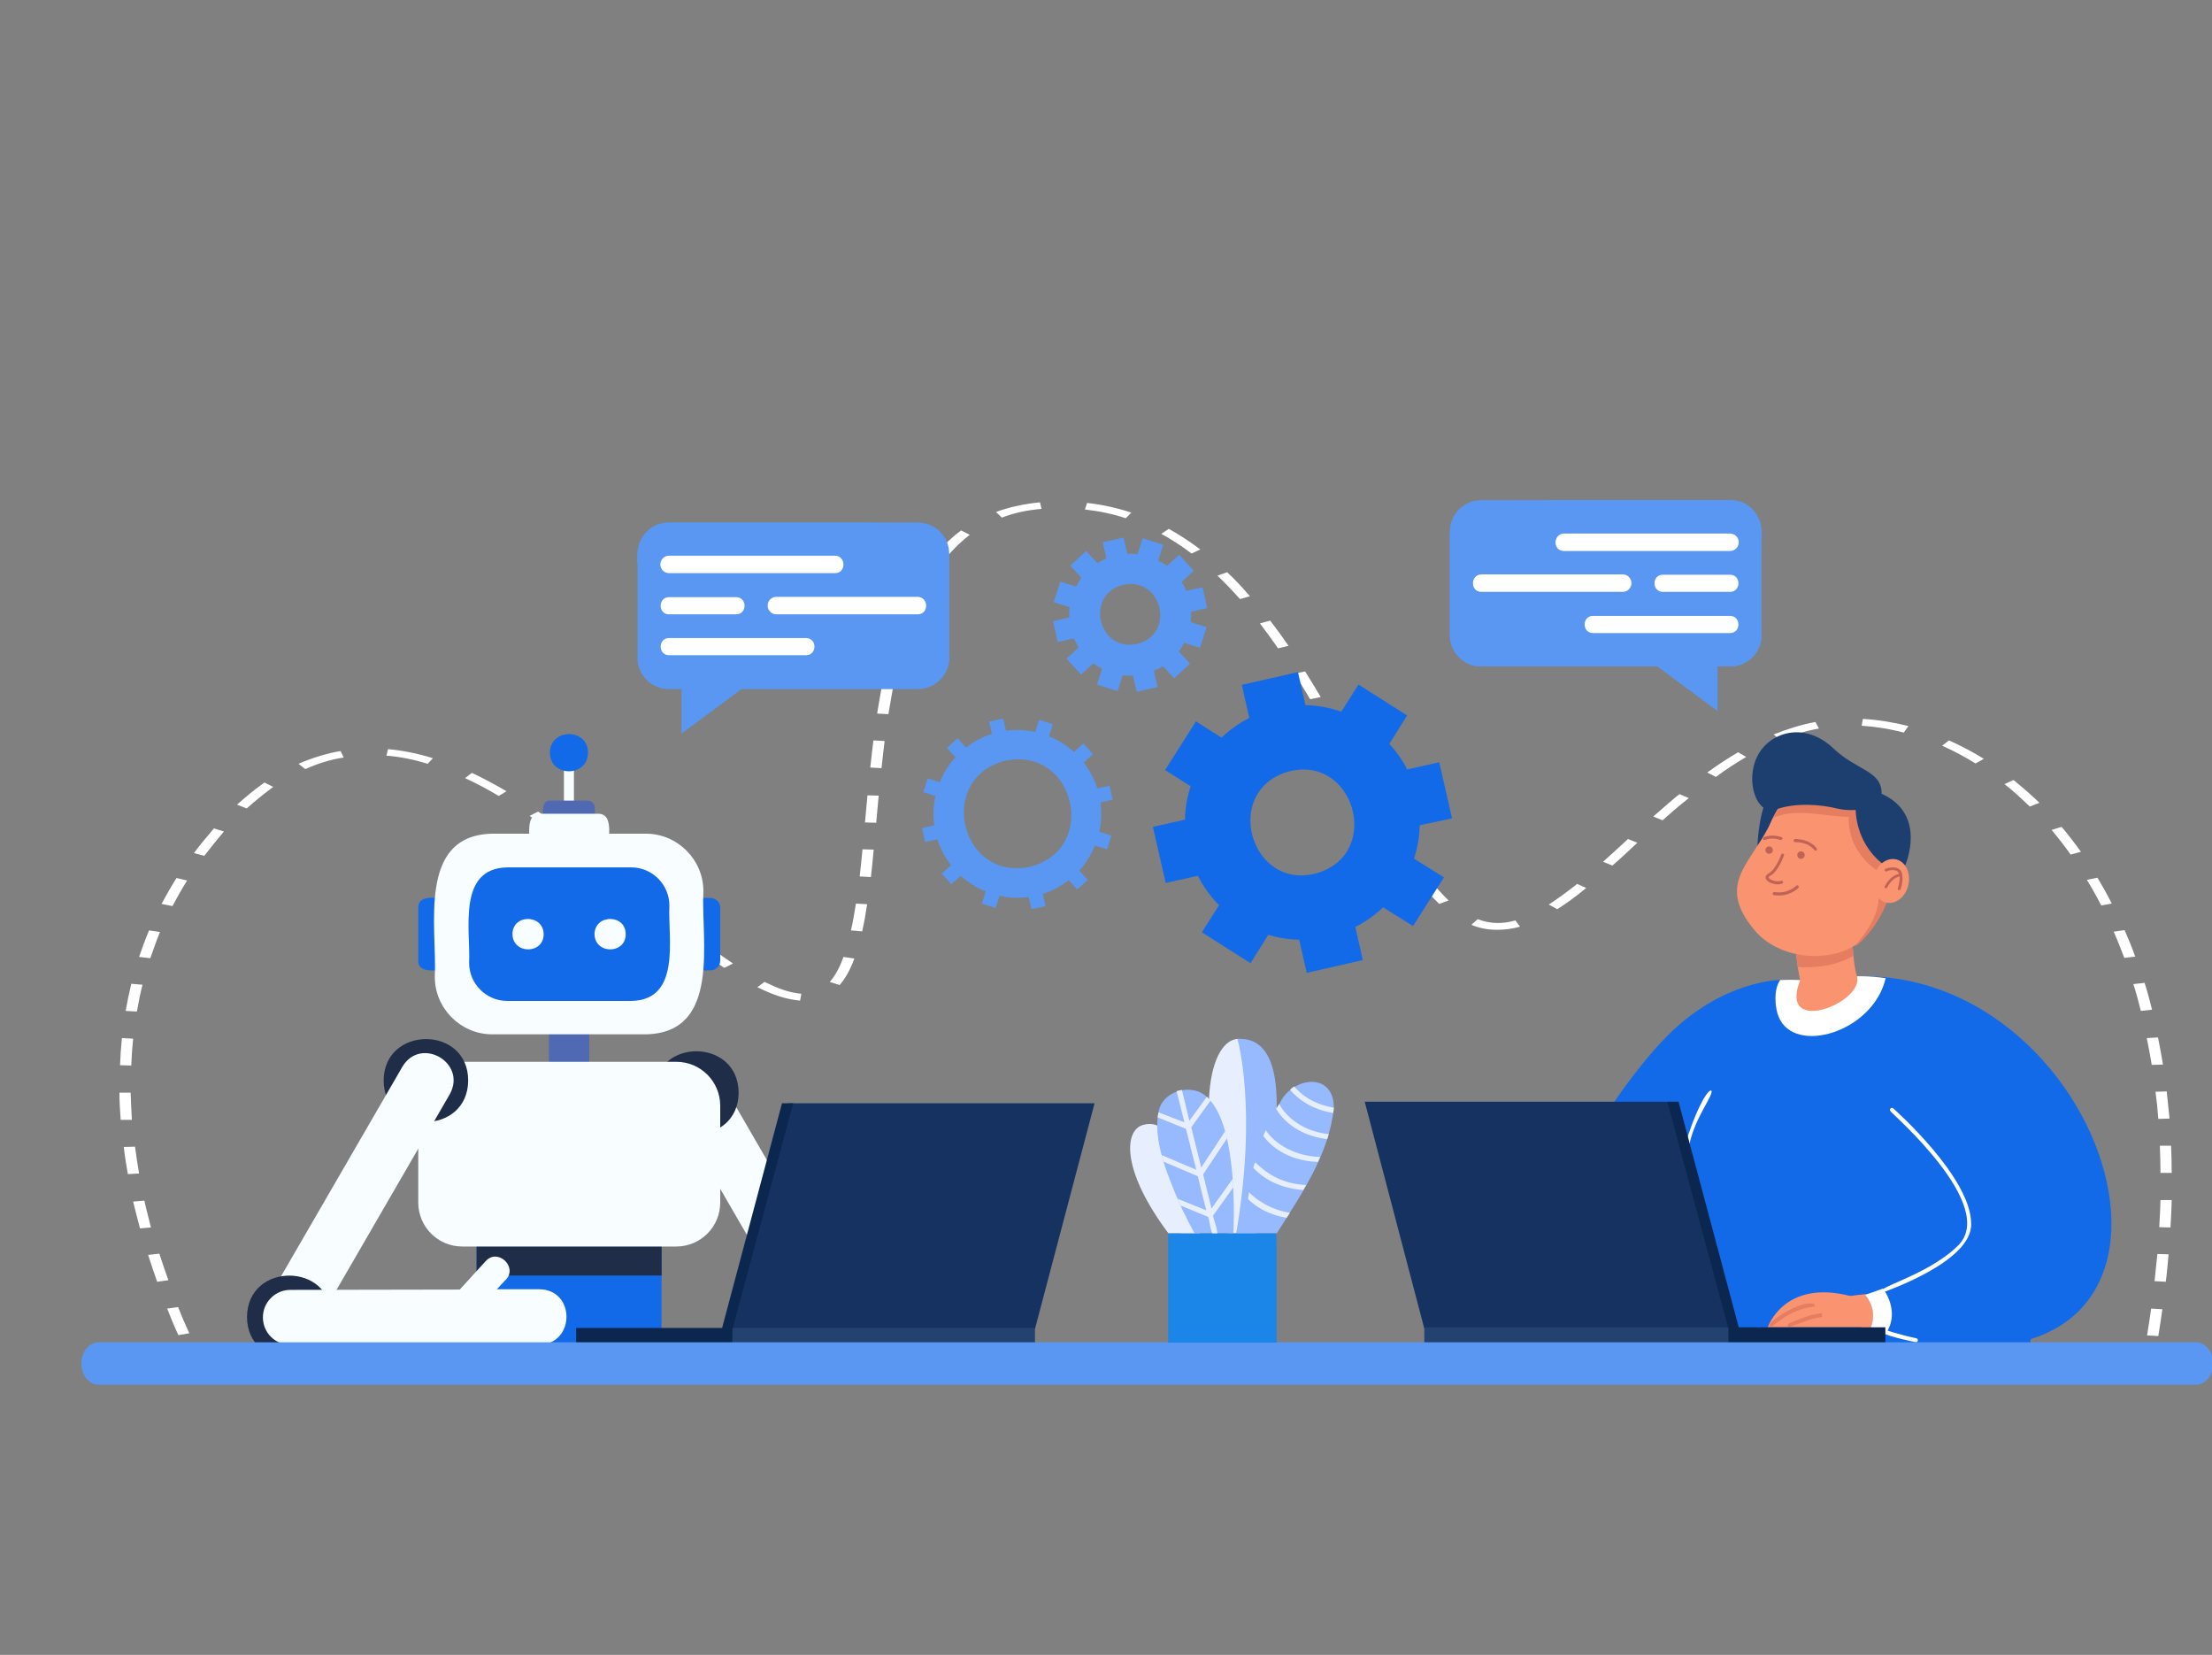 <svg width="734" height="549" viewBox="0 0 734 549" fill="none" xmlns="http://www.w3.org/2000/svg">
<rect x="0" y="0" width="734" height="549" fill="#808080" stroke="none"/>
<g clip-path="url(#clip0_1168_20022)">
<path d="M59.191 442.915C57.845 440.017 56.603 437.015 55.464 434.117L59.087 433.599C60.226 436.497 61.468 439.396 62.814 442.294L59.191 442.915ZM716.182 443.226L712.455 443.019C712.973 440.017 713.387 437.015 713.801 434.117L717.527 434.324C717.113 437.222 716.699 440.224 716.182 443.226ZM52.152 425.215C51.117 422.213 50.082 419.314 49.15 416.313L52.877 415.898C53.808 418.797 54.843 421.799 55.878 424.697L52.152 425.215ZM718.666 425.215L714.939 425.008C715.25 422.006 715.561 419.004 715.871 416.002L719.597 416.106C719.287 419.211 719.08 422.213 718.666 425.215ZM46.459 407.514C45.631 404.512 44.906 401.51 44.181 398.612L47.908 398.301C48.529 401.2 49.357 404.202 50.082 407.203L46.459 407.514ZM720.219 407.203L716.492 407.1C716.699 404.098 716.803 401.096 716.906 398.094H720.633C720.529 401.096 720.426 404.202 720.219 407.203ZM42.422 389.503C41.904 386.501 41.387 383.499 41.076 380.497L44.803 380.394C45.217 383.292 45.631 386.398 46.148 389.296L42.422 389.503ZM716.906 389.089C716.906 386.087 716.803 383.085 716.699 380.083H720.426C720.529 383.085 720.633 386.087 720.633 389.089H716.906ZM40.041 371.492C39.834 368.49 39.627 365.385 39.627 362.486H43.353C43.457 365.385 43.56 368.49 43.767 371.492H40.041ZM716.182 371.181C715.975 368.179 715.664 365.178 715.25 362.176L718.976 362.072C719.287 365.074 719.597 368.076 719.908 371.078L716.182 371.181ZM43.56 353.481L39.834 353.377C39.938 350.375 40.145 347.27 40.455 344.372L44.181 344.579C43.871 347.477 43.664 350.479 43.56 353.481ZM714.008 353.274C713.49 350.272 712.973 347.27 712.352 344.372L716.078 344.165C716.699 347.063 717.217 350.168 717.734 353.17L714.008 353.274ZM45.424 335.573L41.697 335.366C42.215 332.364 42.836 329.362 43.56 326.361L47.287 326.671C46.562 329.569 45.941 332.571 45.424 335.573ZM710.385 335.366C709.66 332.364 708.832 329.362 707.901 326.464L711.627 326.05C712.559 328.948 713.387 331.95 714.111 334.952L710.385 335.366ZM265.49 331.95C260.315 331.433 256.485 329.983 251.309 327.499L253.69 325.74C258.244 327.913 261.557 329.259 265.904 329.673L265.49 331.95ZM278.636 326.775L275.324 325.74C277.084 323.773 278.636 320.978 279.878 317.459L283.501 317.976C282.156 321.703 280.499 324.601 278.636 326.775ZM240.337 321.081C237.335 319.115 234.126 316.734 230.607 314.043L233.609 312.697C237.128 315.388 240.233 317.666 243.235 319.632L240.337 321.081ZM49.875 317.873L46.148 317.459C47.183 314.457 48.218 311.558 49.461 308.66L53.084 309.178C51.945 311.972 50.91 314.974 49.875 317.873ZM704.899 317.769C703.76 314.767 702.622 311.869 701.379 309.074L705.002 308.557C706.244 311.455 707.487 314.353 708.522 317.355L704.899 317.769ZM286.089 308.971L282.363 308.66C282.984 305.969 283.501 303.07 284.019 299.758L287.745 299.965C287.228 303.381 286.71 306.279 286.089 308.971ZM221.394 306.693C218.392 304.209 215.183 301.621 212.492 299.344L215.597 298.102C218.289 300.379 221.498 302.967 224.499 305.451L221.394 306.693ZM496.736 308.453C493.838 308.453 490.939 307.935 488.248 306.797L490.318 304.934C494.459 306.486 498.496 306.59 502.843 305.348L504.396 307.418C501.808 308.142 499.22 308.453 496.736 308.453ZM57.224 300.586L53.601 299.861C55.154 296.963 56.81 294.065 58.57 291.27L62.089 292.098C60.329 294.893 58.777 297.688 57.224 300.586ZM516.714 301.621L513.919 300.069C516.817 298.205 519.819 296.032 523.339 293.237L526.341 294.582C522.821 297.481 519.716 299.758 516.714 301.621ZM477.586 299.861C475.206 297.584 472.825 294.996 470.237 291.788L473.653 290.856C476.137 293.961 478.414 296.549 480.692 298.723L477.586 299.861ZM697.239 300.379C695.79 297.481 694.134 294.582 692.477 291.891L695.997 291.166C697.653 293.961 699.309 296.86 700.758 299.758L697.239 300.379ZM203.59 291.995C200.174 289.2 197.276 286.819 194.584 284.749L197.586 283.403C200.278 285.577 203.176 287.854 206.592 290.752L203.59 291.995ZM288.987 290.959L285.261 290.752C285.572 288.165 285.882 285.163 286.193 281.747L289.919 281.85C289.609 285.37 289.298 288.268 288.987 290.959ZM67.782 283.921L64.366 282.989C66.437 280.194 68.714 277.503 70.991 274.812L74.303 275.847C72.026 278.538 69.853 281.229 67.782 283.921ZM535.036 287.129L531.93 285.887C534.622 283.507 537.416 280.919 540.211 278.331L543.317 279.573C540.522 282.161 537.83 284.749 535.036 287.129ZM464.233 283.3C462.577 280.712 460.817 277.917 458.954 274.812L462.474 274.087C464.337 277.192 466.097 279.987 467.753 282.575L464.233 283.3ZM687.095 283.507C685.128 280.712 682.954 277.917 680.78 275.329L684.093 274.294C686.267 276.882 688.44 279.677 690.511 282.575L687.095 283.507ZM185.372 277.606C181.956 275.019 178.851 272.845 175.745 270.671L178.54 269.222C181.645 271.396 184.854 273.673 188.27 276.261L185.372 277.606ZM290.747 272.948L287.021 272.845C287.331 269.843 287.538 266.841 287.849 263.839L291.575 263.943C291.265 266.945 291.058 269.947 290.747 272.948ZM551.701 272.12L548.596 270.878C551.804 268.083 554.599 265.599 557.291 263.425L560.396 264.771C557.601 266.945 554.806 269.325 551.701 272.12ZM81.86 268.187L78.651 266.945C81.653 264.253 84.655 261.769 87.76 259.595L90.658 261.044C87.76 263.218 84.758 265.599 81.86 268.187ZM453.986 266.22C452.329 263.218 450.57 260.216 449.224 257.629L452.847 256.904C454.296 259.492 455.952 262.494 457.609 265.495L453.986 266.22ZM165.498 264.046C161.668 261.769 157.941 259.802 154.318 258.146L156.596 256.386C160.322 258.146 164.152 260.216 168.085 262.494L165.498 264.046ZM673.535 267.566C670.843 264.978 668.049 262.39 665.15 260.113L668.152 258.767C671.05 261.148 673.949 263.632 676.744 266.324L673.535 267.566ZM101.32 255.144L99.043 253.385C103.597 251.418 108.255 249.969 113.017 249.141L114.052 251.314C109.705 251.935 105.461 253.281 101.32 255.144ZM569.402 257.732L566.503 256.283C570.023 253.695 573.438 251.521 576.751 249.555L579.442 251.107C576.13 253.074 572.817 255.144 569.402 257.732ZM292.507 254.834L288.78 254.627C289.091 251.418 289.505 248.416 289.816 245.621L293.542 245.828C293.231 248.727 292.817 251.625 292.507 254.834ZM141.897 253.385C137.239 251.935 132.581 251.004 128.233 250.693L128.751 248.52C133.616 248.934 138.584 249.969 143.657 251.521L141.897 253.385ZM655.524 253.281C651.901 251.004 648.174 249.037 644.448 247.381L646.725 245.621C650.659 247.381 654.592 249.451 658.318 251.728L655.524 253.281ZM444.463 249.037C442.599 245.725 441.047 242.93 439.701 240.446L443.22 239.721C444.67 242.205 446.222 245 447.982 248.312L444.463 249.037ZM590.725 245.518L588.551 243.654C593.209 241.791 597.867 240.342 602.422 239.514L603.561 241.688C599.317 242.412 594.969 243.758 590.725 245.518ZM631.716 243.033C627.058 241.791 622.4 241.067 617.742 240.756L618.156 238.479C623.228 238.789 628.3 239.617 633.268 240.86L631.716 243.033ZM294.784 236.926L291.058 236.719C291.575 233.614 292.093 230.508 292.61 227.714L296.337 228.024C295.819 230.819 295.302 233.821 294.784 236.926ZM434.732 231.958C432.973 228.956 431.213 226.161 429.557 223.47L433.076 222.745C434.732 225.436 436.492 228.231 438.252 231.233L434.732 231.958ZM298.407 219.019L294.681 218.708C295.509 215.603 296.337 212.601 297.268 209.806L300.995 210.22C299.96 213.015 299.132 215.913 298.407 219.019ZM424.071 215.085C422.104 212.187 420.034 209.392 418.067 206.804L421.483 205.873C423.45 208.46 425.52 211.255 427.59 214.257L424.071 215.085ZM304.1 201.422L300.477 200.904C301.823 197.799 303.272 194.9 304.825 192.209L308.344 192.934C306.895 195.521 305.446 198.42 304.1 201.422ZM411.442 198.73C408.958 195.935 406.474 193.348 403.989 190.967L407.198 189.828C409.786 192.209 412.27 194.9 414.755 197.799L411.442 198.73ZM314.141 184.756L310.725 183.721C313.209 180.719 316.004 178.131 318.902 175.958L321.801 177.407C319.109 179.477 316.522 181.961 314.141 184.756ZM395.398 183.617C392.085 181.133 388.773 178.959 385.357 177.096L387.841 175.44C391.361 177.407 394.88 179.684 398.296 182.272L395.398 183.617ZM332.462 171.714L330.496 169.85C334.947 168.194 339.915 167.159 345.091 166.641L345.609 168.815C340.847 169.229 336.396 170.161 332.462 171.714ZM373.557 171.921C369.209 170.471 364.655 169.54 359.997 169.022L360.721 166.849C365.69 167.366 370.658 168.505 375.42 170.057L373.557 171.921Z" fill="white"/>
<path d="M219.529 385.673V451.403C219.529 453.68 219.115 455.75 218.287 457.614H159.389C158.561 455.75 158.146 453.577 158.146 451.403V385.673C158.146 377.392 164.254 370.56 171.707 370.56H205.969C213.422 370.56 219.529 377.392 219.529 385.673Z" fill="#136AE8"/>
<path d="M276.464 450.057C273.358 450.057 270.253 448.401 268.597 445.503L223.155 367.041C220.671 362.693 222.12 357.104 226.467 354.619C230.815 352.135 236.404 353.584 238.889 357.932L284.331 436.394C286.815 440.741 285.366 446.331 281.018 448.815C279.569 449.643 278.016 450.057 276.464 450.057Z" fill="#F8FDFF"/>
<path d="M245.099 362.486C244.995 380.808 217.15 380.808 217.047 362.486C217.15 344.165 244.995 344.165 245.099 362.486Z" fill="#1F2D49"/>
<path d="M190.441 249.658H187.129V269.946H190.441V249.658Z" fill="#F8FDFF"/>
<path d="M180.196 271.913C180.3 269.947 179.368 265.496 182.577 265.599H194.999C196.344 265.599 197.379 266.738 197.379 267.98C197.276 269.947 198.208 274.398 194.999 274.294H182.577C181.335 274.398 180.196 273.259 180.196 271.913Z" fill="#4F69B2"/>
<path d="M146.761 321.91C144.173 321.806 138.687 322.841 138.791 318.701V301.104C138.687 296.963 144.173 297.895 146.761 297.895C148.521 297.895 149.97 299.344 149.97 301.104V318.701C149.97 320.46 148.521 321.91 146.761 321.91Z" fill="#136AE8"/>
<path d="M235.782 321.91C233.195 321.806 227.708 322.841 227.812 318.701V301.104C227.708 296.963 233.195 297.895 235.782 297.895C237.542 297.895 238.991 299.344 238.991 301.104V318.701C238.991 320.46 237.542 321.91 235.782 321.91Z" fill="#136AE8"/>
<path d="M175.642 279.573C175.849 276.571 174.4 269.843 179.368 269.946H198.414C203.279 269.843 201.934 276.571 202.141 279.573C202.141 281.643 200.485 283.3 198.414 283.3H179.368C177.298 283.3 175.642 281.643 175.642 279.573Z" fill="#F8FDFF"/>
<path d="M185.889 329.984C188.89 330.191 195.619 328.741 195.515 333.71V352.756C195.619 357.621 188.89 356.276 185.889 356.483C183.818 356.483 182.162 354.826 182.162 352.756V333.71C182.162 331.64 183.818 329.984 185.889 329.984Z" fill="#4F69B2"/>
<path d="M214.356 343.13H163.324C152.87 343.13 144.278 334.538 144.278 324.083C145.106 307.832 138.274 277.089 163.324 276.571H214.356C224.811 276.571 233.402 285.163 233.402 295.618C232.574 311.869 239.406 342.612 214.356 343.13Z" fill="#F8FDFF"/>
<path d="M209.489 332.054H168.291C161.356 332.054 155.663 326.36 155.663 319.425C156.18 308.66 151.626 288.061 168.291 287.75H209.489C216.424 287.75 222.118 293.444 222.118 300.379C221.6 311.144 226.155 331.743 209.489 332.054Z" fill="#136AE8"/>
<path d="M195.103 249.658C195.103 257.939 182.475 257.939 182.475 249.658C182.578 241.481 195.103 241.481 195.103 249.658Z" fill="#136AE8"/>
<path d="M180.402 309.902C180.402 316.63 170.154 316.63 170.051 309.902C170.051 303.174 180.298 303.174 180.402 309.902Z" fill="#F8FDFF"/>
<path d="M207.629 309.902C207.629 316.63 197.381 316.63 197.277 309.902C197.381 303.174 207.629 303.174 207.629 309.902Z" fill="#F8FDFF"/>
<path d="M219.529 383.189V423.144H158.146V383.189C158.146 376.253 164.254 370.664 171.707 370.664H205.969C213.422 370.56 219.529 376.253 219.529 383.189Z" fill="#1F2D49"/>
<path d="M238.991 366.834V398.922C238.991 406.996 232.469 413.518 224.395 413.518H153.386C145.312 413.518 138.791 406.996 138.791 398.922V366.834C138.791 358.76 145.312 352.239 153.386 352.239H224.395C232.469 352.239 238.991 358.76 238.991 366.834Z" fill="#F8FDFF"/>
<path d="M155.354 358.449C155.251 376.771 127.406 376.771 127.303 358.449C127.406 340.128 155.354 340.128 155.354 358.449Z" fill="#1F2D49"/>
<path d="M95.938 446.02C89.209 446.227 84.448 438.257 88.071 432.357L133.513 353.895C139.62 343.647 155.043 352.549 149.246 363.004L103.805 441.466C102.148 444.364 99.043 446.02 95.938 446.02Z" fill="#F8FDFF"/>
<path d="M110.015 436.911C109.911 455.233 82.066 455.233 81.963 436.911C82.066 418.59 109.911 418.59 110.015 436.911Z" fill="#1F2D49"/>
<path d="M178.952 427.699H164.874L167.876 424.49C171.913 420.246 165.081 413.932 161.148 418.383L152.556 427.802L96.349 427.906C91.381 427.906 87.24 431.943 87.24 437.015C87.24 442.087 91.277 446.124 96.349 446.124H179.055C190.959 445.71 190.959 427.802 178.952 427.699Z" fill="#F8FDFF"/>
<path d="M343.434 440.845H241.268L261.659 366.006H363.205L343.434 440.845Z" fill="#163260"/>
<path d="M343.434 440.534H241.268V445.607H343.434V440.534Z" fill="#234270"/>
<path d="M263.212 366.006H259.486L239.612 440.534H191.168V445.606H243.027V441.052L263.212 366.006Z" fill="#0B274F"/>
<path d="M590.623 325.118C590.623 325.118 571.68 325.118 553.255 343.647C537.832 359.174 523.961 384.12 523.961 384.12L573.75 392.091C573.75 392.091 592.9 336.608 590.623 325.118Z" fill="#136AE8"/>
<path d="M673.746 445.296C673.539 449.333 673.125 453.473 672.504 457.614H548.703C548.393 454.198 548.289 449.954 548.496 445.296C549.324 423.558 555.225 391.159 561.539 375.115C570.027 353.377 585.243 335.677 597.354 325.118L616.193 323.876C647.764 342.198 677.162 389.399 673.746 445.296Z" fill="#136AE8"/>
<path d="M559.983 380.083C560.293 380.083 560.501 379.876 560.604 379.566C562.467 370.56 568.885 363.004 567.85 361.761C566.194 361.451 561.846 370.663 559.362 379.255C559.258 379.669 559.569 380.083 559.983 380.083Z" fill="white"/>
<path d="M633.064 371.492C645.796 381.74 674.573 403.477 664.842 420.867C652.421 427.906 630.373 427.595 613.604 429.976C608.842 430.287 608.118 437.533 612.672 438.878C628.406 443.536 644.761 446.435 661.323 445.606C668.776 445.089 676.953 443.433 682.75 437.843C690.41 430.183 694.861 418.693 694.033 407.825C691.756 381.636 671.571 361.555 651.593 346.856C634.824 334.02 615.985 359.07 633.064 371.492Z" fill="#F99370"/>
<path d="M628.82 368.904C660.391 407.617 664.324 413.725 618.883 429.562C623.851 435.359 620.435 441.052 620.435 441.052C747.548 478.316 706.247 321.599 616.191 323.876C616.812 333.71 621.367 358.553 628.82 368.904Z" fill="#136AE8"/>
<path d="M586.586 440.327C586.586 440.327 591.969 424.179 614.12 429.976L618.364 440.327H586.586Z" fill="#F99370"/>
<path d="M587.827 440.017C588.448 440.017 593.831 434.323 601.697 433.495C602.008 433.495 602.319 433.185 602.215 432.771C598.385 430.39 583.893 440.017 587.827 440.017Z" fill="#E57D61"/>
<path d="M593.83 440.224C599.834 438.05 600.351 437.636 604.699 436.808C604.699 436.497 604.595 435.876 604.492 435.566C599.834 436.497 599.834 436.497 593.726 438.982C593.002 439.085 593.002 440.224 593.83 440.224Z" fill="#E57D61"/>
<path d="M625.611 442.604C623.851 442.087 621.988 441.466 620.435 441.052C620.435 441.052 623.748 435.359 618.883 429.562C618.883 429.562 621.367 428.734 624.783 427.492C624.887 427.492 630.89 435.152 625.611 442.604Z" fill="white"/>
<path d="M624.682 428.837C623.75 428.941 654.493 419.004 654.079 405.961C654.079 390.745 629.236 368.593 628.201 367.662C627.58 367.144 626.648 368.076 627.373 368.697C627.27 369.007 663.395 400.061 649.628 413.31C639.277 423.455 620.955 427.388 624.682 428.837Z" fill="white"/>
<path d="M635.756 445.296C636.48 445.296 636.687 444.157 635.859 443.95C630.27 442.811 625.301 441.052 625.197 441.052C621.574 442.087 630.062 444.054 635.756 445.296Z" fill="white"/>
<path d="M590.211 337.333C595.49 350.168 621.575 342.405 625.715 324.497C619.919 323.669 616.296 323.876 616.296 323.876L597.456 325.118C595.179 325.015 592.902 325.015 590.728 325.118C588.347 328.327 589.072 334.745 590.211 337.333Z" fill="white"/>
<path d="M597.351 325.118C595.074 315.181 595.177 300.379 595.902 294.272C597.144 282.161 616.397 284.749 614.534 296.756C613.913 296.445 614.223 318.079 616.19 323.876C618.675 332.571 589.898 344.061 597.351 325.118Z" fill="#F99370"/>
<path d="M614.638 295.721C614.638 296.032 614.638 296.342 614.534 296.756C614.017 296.549 614.12 308.453 615.052 317.044C607.392 321.599 598.179 320.874 596.523 320.771C595.178 309.902 595.178 299.965 596.109 293.547C598.386 282.575 614.948 284.542 614.638 295.721Z" fill="#E57D61"/>
<path d="M583.172 281.126C583.172 281.126 583.275 271.395 586.381 264.667L591.97 267.358L583.172 281.126Z" fill="#1D3F70"/>
<path d="M583.172 309.695C589.797 316.423 600.044 318.286 608.222 316.527C610.81 316.009 613.19 315.078 615.364 313.732C616.089 313.318 616.813 312.8 617.434 312.179C648.592 280.712 606.048 229.473 586.898 274.294C580.377 287.129 568.991 293.858 583.172 309.695Z" fill="#F99370"/>
<path d="M596.525 284.231C596.215 283.61 596.422 282.885 597.043 282.575C597.664 282.264 598.389 282.471 598.699 283.092C599.01 283.713 598.803 284.438 598.182 284.749C597.561 285.163 596.836 284.852 596.525 284.231Z" fill="#C16256"/>
<path d="M585.967 282.575C585.656 281.954 585.863 281.229 586.484 280.919C587.106 280.608 587.83 280.815 588.141 281.436C588.451 282.057 588.244 282.782 587.623 283.092C587.002 283.403 586.277 283.196 585.967 282.575Z" fill="#C16256"/>
<path d="M589.279 293.34C590.003 293.444 590.728 293.34 591.349 293.133C591.556 293.03 591.763 292.823 591.66 292.512C591.556 292.305 591.349 292.098 591.038 292.201C589.486 292.719 587.208 291.891 586.898 291.166C586.794 290.959 587.105 290.649 587.415 290.545C590.107 289.096 591.867 284.024 591.97 283.817C592.074 283.61 591.97 283.299 591.66 283.196C591.453 283.092 591.142 283.196 591.038 283.506C591.038 283.506 589.279 288.475 586.898 289.717C585.656 290.442 585.759 291.27 585.966 291.58C586.484 292.512 587.83 293.133 589.279 293.34Z" fill="#C16256"/>
<path d="M588.346 271.396C595.074 267.773 607.392 271.085 613.499 270.982C613.499 270.982 612.257 281.333 622.712 288.682C623.643 298.205 625.196 302.346 615.466 313.939C616.19 313.525 616.915 313.007 617.536 312.386C647.451 282.264 608.22 231.336 588.346 271.396Z" fill="#E57D61"/>
<path d="M583.173 250.797C587.003 243.137 598.596 238.893 608.533 248.416C616.193 255.662 624.474 255.662 624.371 263.322C639.794 270.257 632.134 287.233 632.134 287.233L624.371 286.301C615.572 279.159 615.779 268.704 615.779 268.704C613.812 268.808 611.742 268.704 609.879 268.29C604.186 266.841 595.801 266.22 589.384 268.497C583.173 270.878 578.825 259.388 583.173 250.797Z" fill="#1D3F70"/>
<path d="M633.27 293.444C632.442 297.377 629.233 300.068 626.024 299.447C622.815 298.826 620.952 294.996 621.78 291.063C622.608 287.129 625.817 284.438 629.026 285.059C632.235 285.68 634.098 289.407 633.27 293.444Z" fill="#F99370"/>
<path d="M625.712 288.164C625.816 288.164 628.714 287.026 630.37 288.475C630.785 288.889 631.095 289.407 631.199 290.028C631.199 290.131 631.199 290.131 631.199 290.235C631.406 291.477 631.302 293.029 630.681 294.996C630.578 295.203 630.371 295.307 630.164 295.307H630.06C629.853 295.203 629.646 294.996 629.749 294.686C630.267 293.029 630.37 291.787 630.37 290.752C627.679 291.27 626.334 294.272 626.23 294.375C626.127 294.582 625.919 294.686 625.712 294.686H625.609C625.402 294.582 625.298 294.272 625.402 294.065C625.505 293.961 626.955 290.545 630.164 289.924C630.06 289.614 629.956 289.406 629.749 289.199C628.507 288.061 626.023 288.992 626.023 289.096C625.816 289.199 625.505 289.096 625.402 288.785C625.298 288.578 625.505 288.268 625.712 288.164Z" fill="#C16256"/>
<path d="M472.62 440.741H575.201L554.809 365.488H452.85L472.62 440.741Z" fill="#163260"/>
<path d="M575.2 440.327H472.619V445.399H575.2V440.327Z" fill="#234270"/>
<path d="M553.256 365.488H556.982L576.96 440.327H625.611V445.399H573.544V440.845L553.256 365.488Z" fill="#0B274F"/>
<path d="M602.424 282.161C602.217 282.161 602.113 282.057 602.01 281.954C601.906 281.85 600.25 279.366 595.695 279.366C595.385 279.366 595.178 279.159 595.178 278.848C595.178 278.538 595.385 278.331 595.695 278.331C600.767 278.434 602.734 281.229 602.838 281.436C602.941 281.643 602.941 281.954 602.734 282.161C602.631 282.161 602.527 282.161 602.424 282.161Z" fill="#C16256"/>
<path d="M590.933 278.641C590.83 278.641 590.83 278.641 590.726 278.641C590.726 278.641 588.138 277.606 585.654 278.641C585.344 278.745 585.136 278.641 585.033 278.331C584.929 278.02 585.033 277.813 585.343 277.71C588.242 276.571 591.037 277.71 591.14 277.71C591.451 277.813 591.554 278.124 591.451 278.331C591.347 278.538 591.14 278.641 590.933 278.641Z" fill="#C16256"/>
<path d="M590.314 297.067C589.797 297.067 589.176 297.067 588.658 296.963C588.348 296.963 588.244 296.652 588.244 296.342C588.244 296.031 588.555 295.928 588.865 295.928C593.316 296.652 596.008 293.858 596.008 293.858C596.215 293.651 596.525 293.651 596.732 293.858C596.939 294.065 596.939 294.375 596.732 294.582C596.629 294.686 594.248 297.067 590.314 297.067Z" fill="#C16256"/>
<path d="M734.401 452.335C734.401 456.165 731.813 459.374 728.708 459.374H32.693C31.14 459.374 29.691 458.546 28.656 457.303C27.621 456.061 27 454.302 27 452.335C27 448.505 29.588 445.296 32.693 445.296H728.708C730.261 445.296 731.71 446.124 732.745 447.366C733.677 448.608 734.401 450.368 734.401 452.335Z" fill="#5997F2"/>
<path d="M416.823 409.17H407.611C381.526 313.628 443.736 333.192 416.823 409.17Z" fill="#E7EFFF"/>
<path d="M416.822 409.17C416.822 409.17 409.887 410.826 410.198 409.17C417.34 367.455 410.612 344.682 410.612 344.682C435.765 342.922 416.822 409.17 416.822 409.17Z" fill="#96BAFD"/>
<path d="M442.597 367.455C441.147 382.774 431.624 396.542 423.654 409.17H413.096C414.027 394.678 416.408 378.841 424.482 366.42C428.208 357.311 442.597 355.137 442.597 367.455Z" fill="#96BAFD"/>
<path d="M442.597 367.454C442.597 367.972 442.39 369.214 442.39 369.214C434.834 367.972 430.486 364.349 428.105 361.554C428.52 361.037 428.934 360.726 429.451 360.416C431.625 363.003 435.662 366.316 442.597 367.454Z" fill="#E7EFFF"/>
<path d="M440.943 376.253C440.736 376.771 440.529 377.392 440.425 377.91C429.66 376.564 425.002 370.457 423.449 367.869C423.76 367.351 424.174 366.73 424.484 366.213C425.416 368.283 430.281 375.115 440.943 376.253Z" fill="#E7EFFF"/>
<path d="M438.042 383.809C437.835 384.327 437.525 384.948 437.318 385.466C427.07 385.052 421.584 380.083 419.203 376.874C419.41 376.253 419.721 375.528 420.031 374.907C421.894 378.013 428.002 383.499 438.042 383.809Z" fill="#E7EFFF"/>
<path d="M433.386 393.126C433.076 393.643 432.765 394.264 432.455 394.782C423.967 394.161 418.791 390.538 415.893 387.432C415.996 386.708 416.307 386.19 416.514 385.569C419.723 388.675 424.484 392.608 433.386 393.126Z" fill="#E7EFFF"/>
<path d="M428.001 402.338C427.691 402.856 427.277 403.477 426.966 403.994C420.652 402.959 416.512 400.164 414.131 397.784C414.234 397.059 414.338 396.334 414.441 395.506C416.719 397.887 421.48 401.303 428.001 402.338Z" fill="#E7EFFF"/>
<path d="M398.191 409.17H387.736C354.923 365.385 395.603 356.897 398.191 409.17Z" fill="#E7EFFF"/>
<path d="M398.193 409.17H391.878C380.492 393.229 378.008 380.187 377.904 373.872C392.81 365.798 398.296 409.066 398.193 409.17Z" fill="#E7EFFF"/>
<path d="M409.266 409.17H396.43C396.637 409.687 392.29 401.614 390.737 397.68C387.218 389.296 382.56 378.013 384.423 369.007C385.458 361.865 395.602 359.07 400.467 363.935C409.991 372.32 409.68 400.371 409.266 409.17Z" fill="#96BAFD"/>
<path d="M409.267 393.85C409.163 392.919 409.163 391.987 409.06 391.055L402.021 400.889L399.226 389.606L407.196 377.599C406.989 376.771 406.782 375.943 406.575 375.218L398.605 387.329L395.293 373.976L401.71 365.074C401.296 364.66 400.882 364.246 400.468 363.832L394.671 371.802L392.187 361.554C391.566 361.658 390.945 361.865 390.427 361.969L393.015 372.32L384.424 369.007C384.32 369.525 384.217 370.042 384.113 370.664L393.533 374.493L396.949 388.054L385.459 383.188C385.666 383.913 385.873 384.638 386.08 385.362L397.466 390.227L400.261 401.51L390.738 397.68C391.049 398.508 391.463 399.233 391.773 399.957L400.882 403.684C401.296 404.408 401.814 410.205 403.159 410.102C405.23 410.205 402.435 404.098 402.538 403.27L409.267 393.85Z" fill="#E7EFFF"/>
<path d="M423.55 409.17H387.631V445.399H423.55V409.17Z" fill="#1C85E8"/>
<path d="M423.55 409.17V445.399H387.631C387.631 445.296 423.55 444.778 423.55 409.17Z" fill="#1C85E8"/>
<path d="M481.831 271.499L477.587 252.867L466.925 255.248C465.372 252.142 463.302 249.244 461.025 246.76L466.925 237.34L450.777 227.093L445.084 236.098C441.357 234.752 437.32 234.028 433.18 233.924L430.696 222.952L412.063 227.196L414.548 238.168C411.132 239.928 408.026 242.102 405.335 244.69L396.847 239.307L386.599 255.455L395.087 260.837C393.949 264.357 393.224 268.083 393.224 271.913L382.562 274.294L386.806 292.926L397.468 290.545C399.331 294.168 401.712 297.481 404.507 300.276L398.814 309.281L414.962 319.529L420.862 310.109C424.174 311.144 427.59 311.662 431.11 311.765L433.594 322.738L452.226 318.494L449.742 307.521C453.158 305.762 456.263 303.588 458.954 301L468.892 307.211L479.139 291.063L469.202 284.852C470.341 281.333 471.065 277.606 471.065 273.776L481.831 271.499ZM437.113 289.614C415.169 295.928 405.335 262.701 427.176 256.076C449.224 249.762 458.954 283.093 437.113 289.614Z" fill="#136AE8"/>
<path d="M369.211 265.288L368.176 260.63L364.139 261.562C363.103 258.353 361.551 255.455 359.584 252.971L362.689 250.176L359.481 246.656L356.375 249.451C353.994 247.277 351.2 245.518 348.094 244.276L349.336 240.239L344.782 238.789L343.54 242.826C340.434 242.102 337.122 241.998 333.81 242.412L332.878 238.375L328.22 239.41L329.152 243.447C325.943 244.483 323.044 246.035 320.56 248.002L317.765 244.897L314.246 248.105L317.041 251.211C314.867 253.592 313.107 256.386 311.865 259.492L307.828 258.25L306.379 262.804L310.416 264.046C309.691 267.152 309.588 270.464 310.002 273.776L305.965 274.708L307 279.366L311.037 278.435C312.072 281.643 313.625 284.542 315.591 287.026L312.486 289.821L315.695 293.34L318.8 290.545C321.181 292.719 323.976 294.479 327.081 295.721L325.839 299.758L330.394 301.207L331.636 297.17C334.741 297.895 338.054 297.998 341.366 297.584L342.298 301.621L346.956 300.586L346.024 296.549C349.233 295.514 352.131 293.961 354.616 291.995L357.41 295.1L360.93 291.891L358.135 288.786C360.309 286.405 362.068 283.61 363.311 280.505L367.347 281.747L368.797 277.192L364.76 275.95C365.484 272.845 365.588 269.532 365.174 266.22L369.211 265.288ZM341.676 287.544C318.49 292.409 310.623 257.939 333.706 252.349C356.893 247.588 364.656 281.954 341.676 287.544Z" fill="#5997F2"/>
<path d="M400.576 201.732L399.024 194.797L393.641 196.039C393.227 195.004 392.709 193.969 392.088 193.037L396.125 189.311L391.26 184.032L387.223 187.758C386.292 187.033 385.36 186.516 384.325 185.998L385.981 180.719L379.149 178.545L377.493 183.825C376.355 183.721 375.216 183.617 374.077 183.721L372.835 178.338L365.9 179.891L367.142 185.274C366.107 185.688 365.072 186.205 364.14 186.826L360.414 182.789L355.135 187.654L358.861 191.691C358.136 192.623 357.619 193.555 357.101 194.59L351.822 192.934L349.648 199.765L354.928 201.422C354.824 202.56 354.721 203.699 354.824 204.837L349.441 206.08L350.994 213.015L356.377 211.773C356.791 212.808 357.308 213.843 357.929 214.775L353.892 218.501L358.757 223.78L362.794 220.054C363.726 220.778 364.658 221.296 365.693 221.813L364.037 227.093L370.868 229.266L372.525 223.987C373.663 224.091 374.802 224.194 375.94 224.091L377.183 229.473L384.118 227.921L382.876 222.538C383.911 222.124 384.946 221.606 385.878 220.985L389.604 225.022L394.883 220.157L391.157 216.12C391.881 215.189 392.399 214.257 392.916 213.222L398.196 214.878L400.369 208.046L395.09 206.39C395.194 205.251 395.297 204.113 395.194 202.974L400.576 201.732ZM377.286 213.636C364.244 216.327 359.896 197.074 372.835 193.969C385.774 191.277 390.122 210.531 377.286 213.636Z" fill="#5997F2"/>
<path d="M314.969 183.721V218.19C314.969 223.884 310.311 228.542 304.618 228.542H221.912C216.219 228.542 211.561 223.884 211.561 218.19V183.721C211.561 178.028 216.219 173.37 221.912 173.37H304.618C310.311 173.37 314.969 177.924 314.969 183.721Z" fill="#5997F2"/>
<path d="M211.561 218.191C211.561 223.884 216.219 228.542 221.912 228.542H226.156V243.344L246.134 228.542H304.618C310.311 228.542 314.969 223.884 314.969 218.191V183.721C275.945 222.745 211.561 218.191 211.561 218.191Z" fill="#5997F2"/>
<path d="M277.084 190.139H222.016C220.463 190.139 219.117 188.897 219.117 187.24C219.117 185.688 220.359 184.342 222.016 184.342H277.084C280.81 184.446 280.81 190.139 277.084 190.139Z" fill="white"/>
<path d="M244.271 203.802H222.016C218.289 203.802 218.289 198.109 222.016 198.109H244.271C247.997 198.109 247.997 203.802 244.271 203.802Z" fill="white"/>
<path d="M304.516 203.802H257.625C256.072 203.802 254.727 202.56 254.727 200.904C254.727 199.248 255.969 198.006 257.625 198.006H304.516C308.242 198.109 308.242 203.802 304.516 203.802Z" fill="white"/>
<path d="M267.457 217.362H222.016C218.289 217.362 218.289 211.669 222.016 211.669H267.457C271.184 211.669 271.184 217.362 267.457 217.362Z" fill="white"/>
<path d="M299.753 173.37C230.089 173.37 213.838 184.963 211.561 187.033C210.733 180.202 214.459 173.37 221.912 173.37H299.753Z" fill="#5997F2"/>
<path d="M481.107 176.268V210.738C481.107 216.431 485.765 221.089 491.459 221.089H574.165C579.858 221.089 584.516 216.431 584.516 210.738V176.268C584.516 170.575 579.858 165.917 574.165 165.917H491.459C485.765 165.917 481.107 170.575 481.107 176.268Z" fill="#5997F2"/>
<path d="M584.516 210.738C584.516 216.431 579.858 221.089 574.165 221.089H569.921V235.891L549.943 221.089H491.459C485.765 221.089 481.107 216.431 481.107 210.738V176.268C520.131 215.292 584.516 210.738 584.516 210.738Z" fill="#5997F2"/>
<path d="M518.996 182.789H574.064C575.617 182.789 576.963 181.547 576.963 179.891C576.963 178.338 575.72 176.993 574.064 176.993H518.996C515.269 177.096 515.166 182.789 518.996 182.789Z" fill="white"/>
<path d="M551.807 196.35H574.062C577.788 196.35 577.788 190.656 574.062 190.656H551.807C548.08 190.656 548.08 196.35 551.807 196.35Z" fill="white"/>
<path d="M491.562 196.35H538.453C540.006 196.35 541.352 195.107 541.352 193.451C541.352 191.899 540.11 190.553 538.453 190.553H491.562C487.836 190.656 487.836 196.35 491.562 196.35Z" fill="white"/>
<path d="M528.619 210.013H574.061C577.787 210.013 577.787 204.32 574.061 204.32H528.619C524.893 204.32 524.893 210.013 528.619 210.013Z" fill="white"/>
<path d="M496.322 165.917C565.986 165.917 582.237 177.51 584.515 179.581C585.343 172.749 581.616 165.917 574.163 165.917C574.163 165.917 496.322 165.917 496.322 165.917Z" fill="#5997F2"/>
</g>
<defs>
<clipPath id="clip0_1168_20022">
<rect width="734" height="549" fill="white"/>
</clipPath>
</defs>
</svg>
